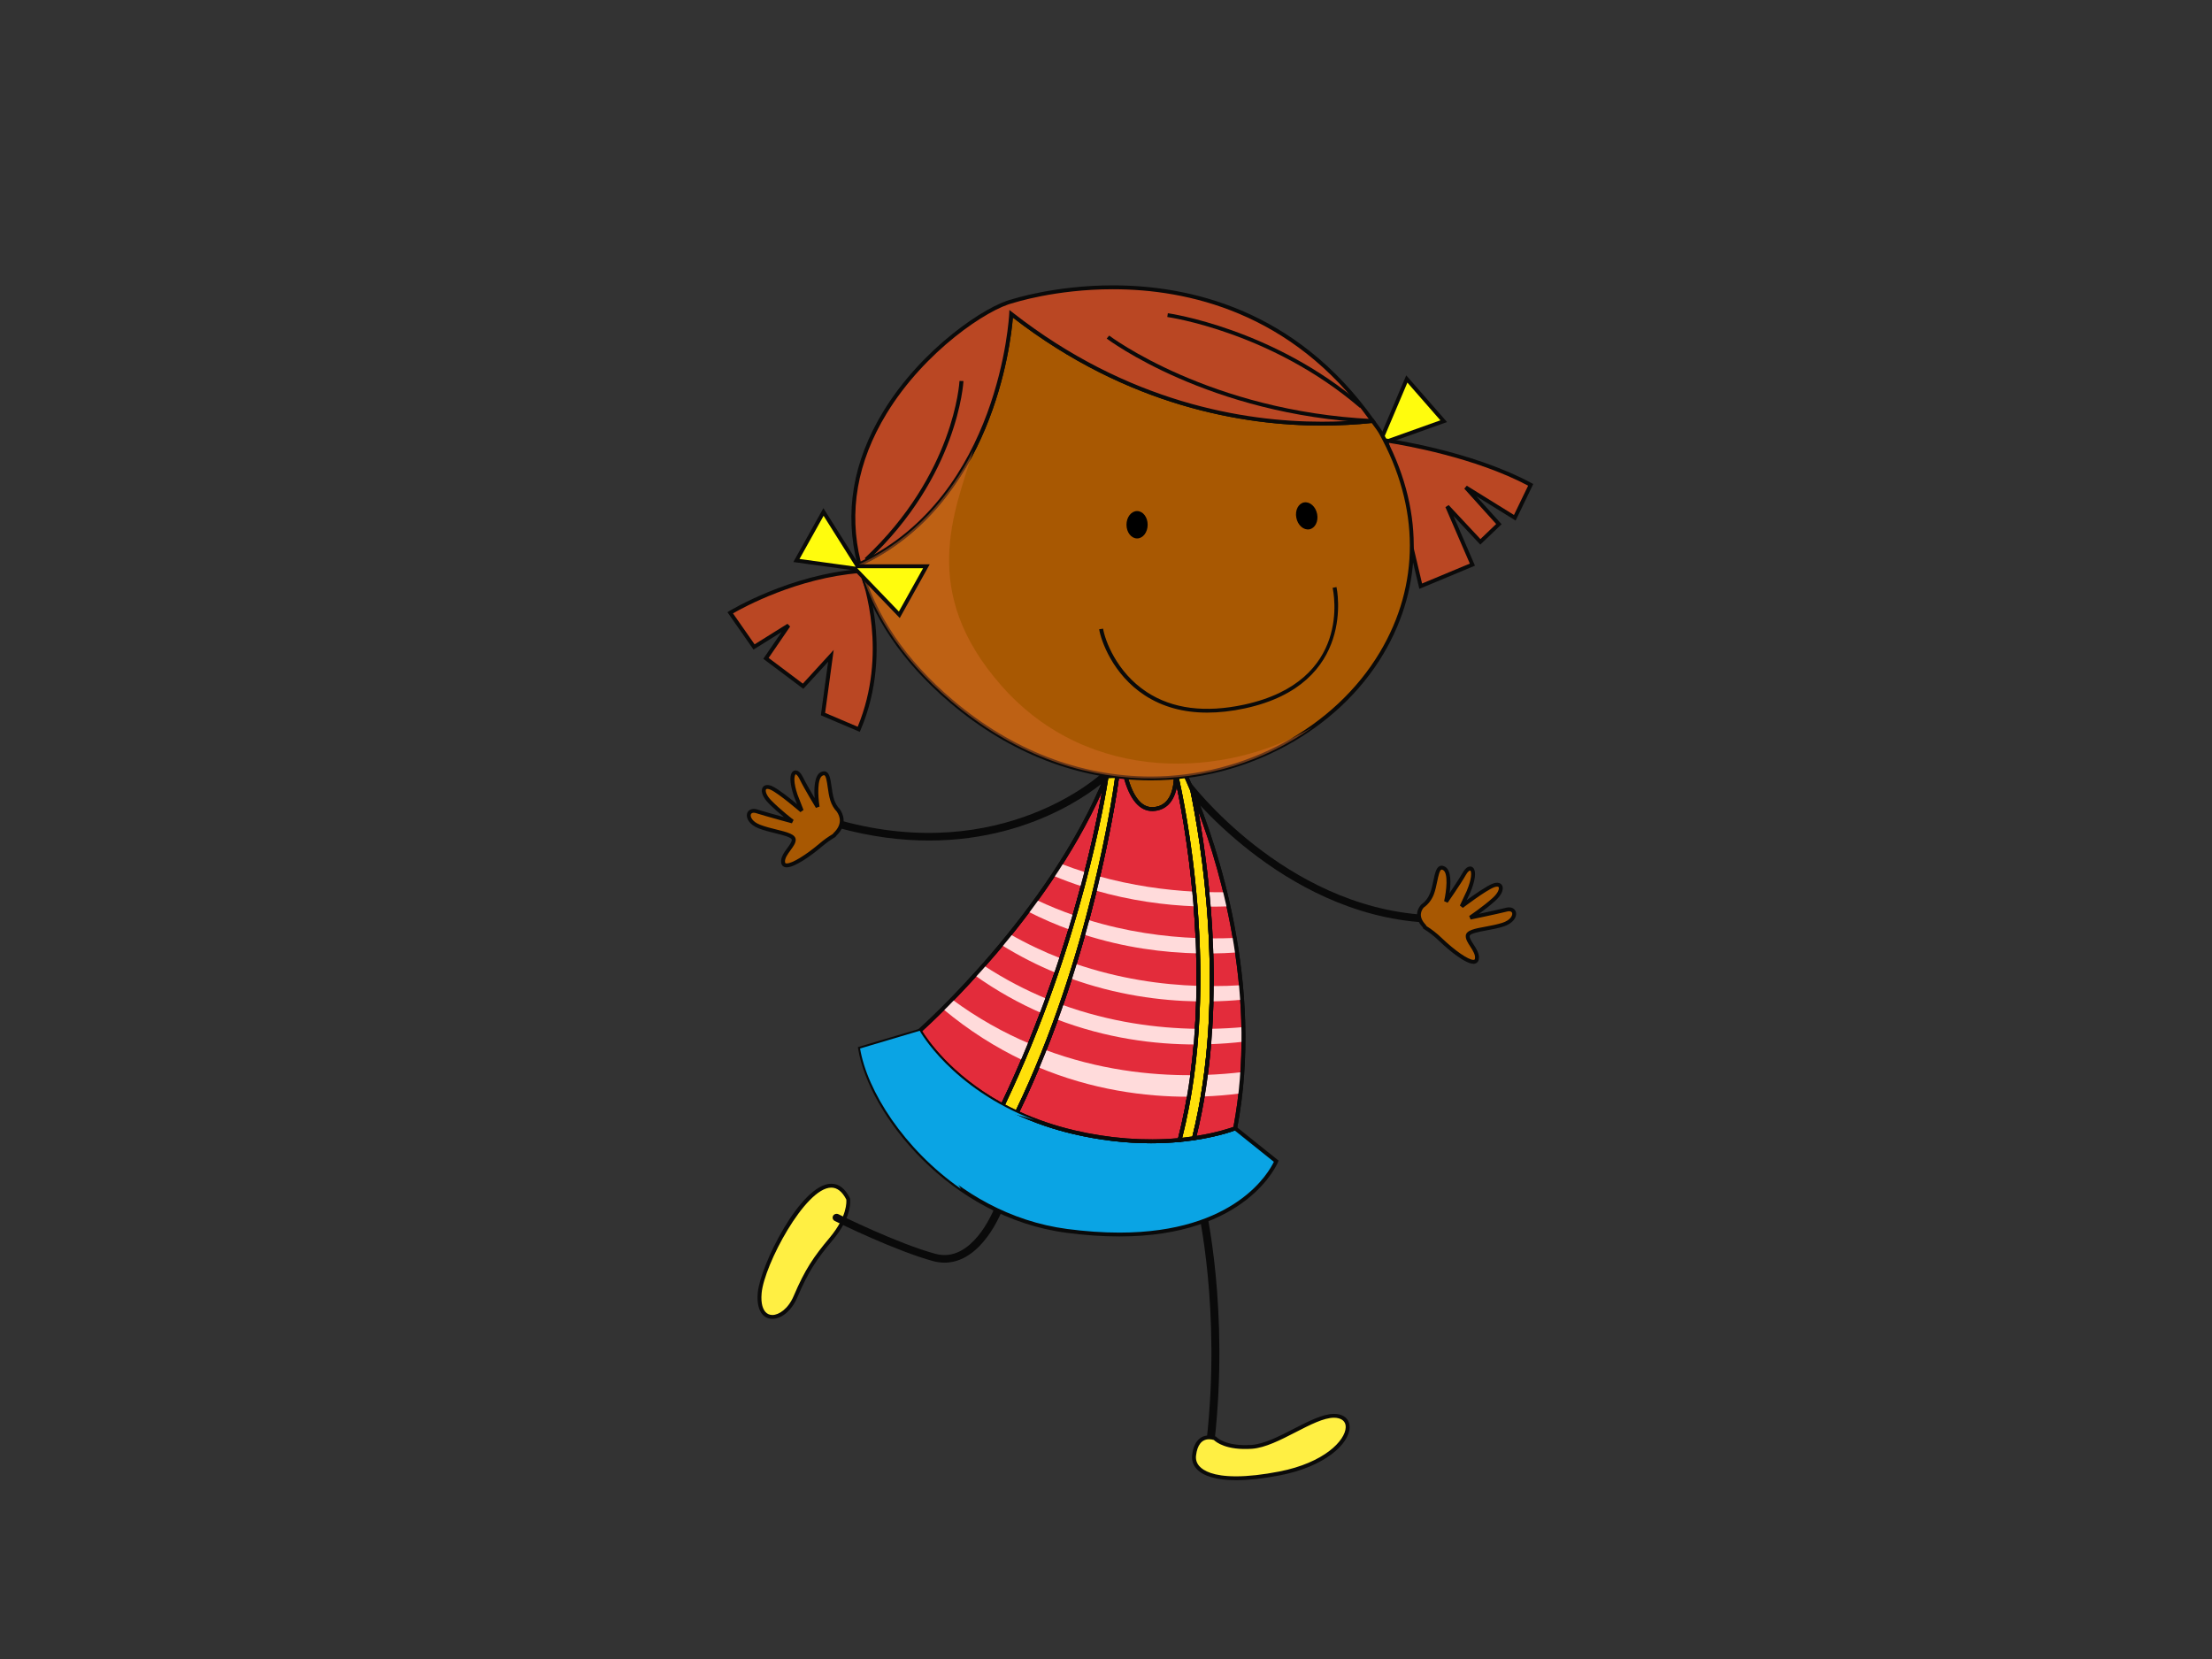 <?xml version="1.0" encoding="utf-8"?>
<!-- Generator: Adobe Illustrator 17.0.0, SVG Export Plug-In . SVG Version: 6.00 Build 0)  -->
<!DOCTYPE svg PUBLIC "-//W3C//DTD SVG 1.1//EN" "http://www.w3.org/Graphics/SVG/1.1/DTD/svg11.dtd">
<svg version="1.1" id="Layer_1" xmlns="http://www.w3.org/2000/svg" xmlns:xlink="http://www.w3.org/1999/xlink" x="0px" y="0px"
	 width="800px" height="600px" viewBox="0 0 800 600" enable-background="new 0 0 800 600" xml:space="preserve">
<rect x="0" y="0" width="800" height="600" fill="#333333" stroke="none"/>
<g>
	<g>
		<path fill="#FFEF43" d="M306.747,433.6c0,0,1.079,5.833-6.11,14.432c-6.038,7.207-8.985,11.678-12.938,20.952
			c-3.959,9.28-14.028,10.648-12.944-1.374C275.828,455.582,297.401,415.047,306.747,433.6z"/>
		<path fill="#0A0A0A" d="M279.342,476.98c-1.38,0-2.591-0.518-3.514-1.512c-1.482-1.615-2.097-4.351-1.772-7.918
			c0.88-9.87,15.517-39.439,26.598-39.439c2.735,0,4.996,1.741,6.725,5.182l0.06,0.181c0.042,0.253,1.061,6.267-6.261,15.005
			c-5.712,6.821-8.755,11.22-12.835,20.783C286.374,473.877,282.758,476.98,279.342,476.98z M300.655,429.515
			c-9.425,0-24.278,27.936-25.2,38.156c-0.362,4.002,0.566,5.924,1.416,6.852c0.651,0.705,1.488,1.06,2.471,1.06
			c2.302,0,5.694-2.145,7.707-6.875c4.14-9.72,7.237-14.191,13.046-21.121c6.387-7.629,6.062-13.022,5.977-13.775
			C304.608,430.967,302.782,429.515,300.655,429.515z"/>
	</g>
	<g>
		<path fill="#0A0A0A" d="M515.392,333.626l0.168-2.748c-51.262-3.043-85.073-47.984-85.404-48.439l-2.356,1.578
			C428.137,284.473,463.148,330.528,515.392,333.626L515.392,333.626z"/>
	</g>
	<g>
		<path fill="#0A0A0A" d="M335.996,303.991c40.723,0.012,64.32-22.157,64.609-22.441c0.832-0.81,2.2-0.81,3.043-0.018l2.025-1.946
			c-1.964-1.88-5.158-1.856-7.104,0.036c-0.356,0.331-35.89,33.401-94.726,17.095l-0.808,2.634
			C314.99,302.671,326.012,303.991,335.996,303.991L335.996,303.991z"/>
	</g>
	<g>
		<path fill="#0A0A0A" d="M341.558,456.655c2.525,0,4.977-0.627,7.297-1.868c10.582-5.676,15.276-21.403,15.468-22.072
			c0.217-0.729-0.229-1.483-1.006-1.693c-0.76-0.211-1.549,0.223-1.766,0.958c-0.048,0.151-4.543,15.294-14.1,20.41
			c-2.887,1.548-6.032,1.916-9.148,1.072c-13.937-3.802-34.847-14.197-35.016-14.293c-0.687-0.374-1.572-0.139-1.97,0.518
			c-0.392,0.657-0.144,1.488,0.549,1.868c1.512,0.826,22.139,10.864,35.642,14.552C338.859,456.468,340.208,456.655,341.558,456.655
			L341.558,456.655z"/>
	</g>
	<g>
		<path fill="#0A0A0A" d="M434.248,525.566c2.591,0,4.73-1.85,5.007-4.314c5.297-47.809-3.091-84.319-3.447-85.85L433,436.005
			c0.355,1.525,8.635,37.589,3.393,84.958c-0.114,1.061-1.03,1.85-2.145,1.85V525.566L434.248,525.566z"/>
	</g>
	<g>
		<path fill="#A85802" d="M416.996,292.614c-5.586,0.265-8.521-6.261-10.015-12.127l18.301-0.582
			C425.341,284.081,424.486,292.283,416.996,292.614z"/>
		<path fill="#0A0A0A" d="M416.676,293.328c-4.664,0-8.255-4.372-10.382-12.663l-0.217-0.847l19.91-0.639v0.714
			c0.109,8.264-3.157,13.163-8.96,13.434H416.676z M407.891,281.159c1.422,5.107,4.061,10.78,8.785,10.78l0.283-0.012
			c6.399-0.296,7.563-6.903,7.623-11.31L407.891,281.159z"/>
	</g>
	<g>
		<path fill="#0AA4E4" d="M388.229,409.43c34.998,8.255,58.481-1.367,58.481-1.367l14.866,11.907c0,0-12.883,33.48-75.732,25.2
			c-41.705-5.502-70.942-42.603-74.781-65.971l21.573-6.411C332.634,372.788,347.439,399.813,388.229,409.43z"/>
		<path fill="#0A0A0A" d="M404.83,447.183c-5.996,0-12.419-0.446-19.084-1.32c-42.428-5.592-71.496-42.898-75.383-66.537
			l-0.096-0.621l22.712-6.749l0.277,0.5c0.139,0.259,15.155,26.869,55.142,36.3c9.352,2.199,18.74,3.332,27.906,3.332
			c18.529,0,30.021-4.628,30.135-4.676l0.391-0.157l15.583,12.491l-0.186,0.476c-0.097,0.265-10.913,26.959-57.39,26.959
			C404.836,447.183,404.836,447.183,404.83,447.183z M311.869,379.699c4.194,23.253,32.672,59.318,74.063,64.772
			c6.604,0.874,12.962,1.319,18.897,1.319c0.006,0,0.006,0,0.006,0c42.139,0,54.227-22.12,55.872-25.604l-14.131-11.323
			c-2.193,0.808-13.371,4.61-30.273,4.61l0,0c-9.274,0-18.777-1.133-28.231-3.356c-37.602-8.858-53.479-32.756-55.769-36.499
			L311.869,379.699z"/>
	</g>
	<g>
		<g>
			<path fill="#E32C3B" d="M404.028,280.58l2.952-0.093c1.495,5.866,4.429,12.392,10.015,12.127
				c7.49-0.331,8.346-8.533,8.286-12.709c0,0,17.511,70.4,1.356,132.382c-9.918,0.94-23.049,0.771-38.409-2.856
				c-7.719-1.814-14.51-4.272-20.452-7.026c28.442-58.614,36.269-121.695,36.269-121.695L404.028,280.58z"/>
			<path fill="#0A0A0A" d="M416.291,413.474c-9.267,0-18.771-1.133-28.219-3.356c-7.243-1.706-14.167-4.098-20.59-7.087
				l-0.645-0.301l0.313-0.632c27.544-56.776,35.823-118.534,36.185-121.37l-0.109-0.687l0.777-0.147l3.525-0.123l0.133,0.545
				c1.368,5.3,4.031,11.624,9.014,11.624l0.283-0.012c6.761-0.307,7.671-7.662,7.623-12.022l1.392-0.172
				c0.169,0.711,17.366,71.289,1.338,132.74l-0.133,0.47l-0.483,0.054C423.293,413.306,419.798,413.474,416.291,413.474z
				 M368.723,402.061c6.159,2.808,12.769,5.055,19.674,6.695c12.709,2.995,25.568,3.971,37.674,2.88
				c13.402-51.991,3.007-110.457-0.452-126.992c-1.006,5.372-4.007,8.472-8.592,8.683h-0.35c-4.561,0-8.099-4.188-10.238-12.121
				l-1.747,0.06C403.89,287.163,395.357,346.84,368.723,402.061z"/>
		</g>
		<g>
			<path fill="#FFE00A" d="M425.282,279.905l3.217-0.111c0,0,1.073,2.223,2.742,6.257c3.604,17.24,13.51,74.088,0.572,125.597
				c-1.62,0.241-3.32,0.476-5.176,0.639C442.792,350.305,425.282,279.905,425.282,279.905z"/>
			<path fill="#0A0A0A" d="M425.691,413.088l0.259-0.964c15.932-61.12-1.175-131.36-1.344-132.059l-0.217-0.834l4.543-0.148
				l0.205,0.404c0.006,0.018,1.103,2.29,2.753,6.312c3.471,16.529,13.649,74.136,0.609,126.024l-0.109,0.452l-0.47,0.072
				c-1.952,0.277-3.604,0.494-5.225,0.651L425.691,413.088z M426.167,280.574c1.88,8.135,16.059,73.341,1.392,130.917
				c1.157-0.126,2.35-0.277,3.694-0.476c12.781-51.467,2.7-108.511-0.699-124.822c-1.211-2.887-2.115-4.869-2.495-5.674
				L426.167,280.574z"/>
		</g>
		<g>
			<path fill="#E32C3B" d="M431.241,286.052c7.237,17.505,25.598,69.153,15.468,122.012c0,0-5.436,2.193-14.896,3.585
				C444.751,360.14,434.845,303.292,431.241,286.052z"/>
			<path fill="#0A0A0A" d="M430.879,412.504l0.253-1.019c12.962-51.599,2.838-108.938-0.579-125.292l1.338-0.395
				c8.009,19.34,25.55,70.026,15.517,122.397l-0.067,0.374l-0.367,0.139c-0.229,0.09-5.623,2.247-15.053,3.639L430.879,412.504z
				 M433.392,293.449c4.037,22.352,10.491,71.921-0.632,117.35c7.315-1.157,12.039-2.772,13.329-3.247
				C454.856,361.194,441.913,316.181,433.392,293.449z"/>
		</g>
		<g>
			<path fill="#E32C3B" d="M332.634,372.788c0,0,46.971-41.235,67.586-92.078c0,0-8.002,57.224-37.619,119.079
				C341.034,388.123,332.634,372.788,332.634,372.788z"/>
			<path fill="#0A0A0A" d="M362.92,400.754l-0.651-0.349c-21.506-11.636-30.165-27.123-30.249-27.291l-0.265-0.482l0.41-0.368
				c0.47-0.416,47.092-41.711,67.399-91.819l1.356,0.355c-0.085,0.579-8.352,58.05-37.679,119.297L362.92,400.754z M333.526,372.932
				c1.603,2.627,10.202,15.643,28.762,25.887c23.603-49.52,33.407-96.431,36.275-112.424
				C378.256,331.776,338.142,368.762,333.526,372.932z"/>
		</g>
		<g>
			<path fill="#FFE00A" d="M404.028,280.58l0.018,0.13c0,0-7.827,63.081-36.269,121.695c-1.796-0.856-3.525-1.723-5.176-2.616
				c29.618-61.855,37.619-119.079,37.619-119.079L404.028,280.58z"/>
			<path fill="#0A0A0A" d="M368.114,403.333l-0.632-0.302c-1.772-0.826-3.519-1.705-5.213-2.627l-0.591-0.313l0.289-0.603
				c29.231-61.054,37.475-118.305,37.547-118.884l0.084-0.576l5.032-0.159l0.12,0.93c-0.072,0.627-8.171,63.847-36.33,121.894
				L368.114,403.333z M363.523,399.488c1.289,0.693,2.603,1.356,3.929,1.976c26.236-54.401,34.853-113.147,35.812-120.149
				l-2.429,0.076C399.877,287.591,391.042,341.791,363.523,399.488z"/>
		</g>
	</g>
	<g>
		<path fill="#FFEF43" d="M439.406,520.173c0,0,3.23,3.778,13.299,3.098c10.069-0.693,24.085-13.064,31.641-10.998
			c7.538,2.067,1.428,16.155-21.573,20.615c-23.013,4.471-31.641-0.344-30.918-6.526
			C432.573,520.173,436.17,519.155,439.406,520.173z"/>
		<path fill="#0A0A0A" d="M447.071,535.34c-6.966,0-11.925-1.44-14.341-4.127c-1.248-1.392-1.79-3.098-1.579-4.935
			c0.723-6.219,4.164-7.153,6.146-7.153c0.741,0,1.525,0.133,2.32,0.386l0.193,0.06l0.133,0.162
			c0.024,0.024,3.218,3.483,12.715,2.838c4.532-0.313,9.997-3.122,15.276-5.839c5.405-2.766,10.503-5.387,14.558-5.387
			c0.729,0,1.416,0.078,2.037,0.254c2.362,0.645,3.664,2.368,3.58,4.718c-0.235,6.044-9.142,14.149-25.2,17.258
			C456.893,534.738,451.572,535.34,447.071,535.34z M437.297,520.529c-2.651,0-4.29,2.043-4.736,5.911
			c-0.169,1.453,0.241,2.748,1.217,3.832c1.501,1.669,5.02,3.664,13.293,3.664c4.405,0,9.647-0.585,15.565-1.736
			c16.294-3.164,23.88-11.22,24.055-15.932c0.072-1.693-0.808-2.844-2.537-3.314c-0.5-0.145-1.067-0.217-1.664-0.217
			c-3.718,0-8.659,2.549-13.901,5.242c-5.417,2.79-11.015,5.658-15.836,5.99c-9.243,0.621-12.956-2.41-13.727-3.175
			C438.43,520.613,437.845,520.529,437.297,520.529z"/>
	</g>
	<g>
		<g>
			<path fill="#FFDBDB" d="M431.211,388.859c-0.355,2.597-0.777,5.2-1.229,7.791c-15.733,0.03-34.944-2.429-54.745-10.78
				c0.88-2.085,1.723-4.17,2.549-6.255C397.171,386.882,415.869,388.955,431.211,388.859z"/>
		</g>
		<g>
			<path fill="#FFDBDB" d="M393.266,332.619c14.178,4.387,27.809,6.219,39.879,6.652c0.078,1.826,0.151,3.664,0.199,5.538
				c-12.51-0.253-26.725-2.067-41.536-6.852C392.314,336.151,392.796,334.379,393.266,332.619z"/>
		</g>
		<g>
			<path fill="#FFDBDB" d="M395.99,322.008c0.434-1.754,0.837-3.465,1.229-5.134c12.245,3.405,24.061,5.038,34.757,5.598
				c0.169,1.741,0.325,3.513,0.464,5.326C421.28,327.389,408.885,325.738,395.99,322.008z"/>
		</g>
		<g>
			<path fill="#FFDBDB" d="M388.711,348.497c15.993,5.514,31.413,7.647,44.742,8.063c-0.024,1.856-0.054,3.724-0.109,5.616
				c-13.745-0.21-29.726-2.344-46.315-8.358C387.602,352.022,388.162,350.245,388.711,348.497z"/>
		</g>
		<g>
			<path fill="#FFDBDB" d="M432.874,372.089c-0.12,1.88-0.265,3.76-0.434,5.658c-14.745,0.012-32.256-2.163-50.46-9.172
				c0.639-1.772,1.271-3.537,1.874-5.284C401.515,369.732,418.538,371.884,432.874,372.089z"/>
		</g>
		<g>
			<path fill="#FFDBDB" d="M437.164,327.895c-0.144-1.784-0.295-3.538-0.458-5.255c2.176,0.06,4.29,0.072,6.357,0.048
				c0.397,1.664,0.783,3.368,1.169,5.11C441.955,327.871,439.599,327.919,437.164,327.895z"/>
		</g>
		<g>
			<path fill="#FFDBDB" d="M438.255,356.632c3.718,0.012,7.213-0.102,10.497-0.313c0.168,1.741,0.301,3.489,0.428,5.255
				c-3.434,0.307-7.11,0.524-11.015,0.591C438.213,360.302,438.237,358.471,438.255,356.632z"/>
		</g>
		<g>
			<path fill="#FFDBDB" d="M437.906,339.374c2.977,0.019,5.838-0.036,8.574-0.151c0.283,1.723,0.566,3.477,0.837,5.249
				c-2.922,0.205-5.995,0.325-9.195,0.362C438.062,342.984,437.99,341.176,437.906,339.374z"/>
		</g>
		<g>
			<path fill="#FFDBDB" d="M436.122,388.756c4.833-0.181,9.25-0.555,13.16-1.025c-0.169,2.568-0.41,5.14-0.693,7.732
				c-4.055,0.512-8.617,0.922-13.624,1.109C435.393,393.962,435.772,391.359,436.122,388.756z"/>
		</g>
		<g>
			<path fill="#FFDBDB" d="M437.73,372.089c4.279-0.067,8.262-0.296,11.907-0.627c0.036,1.754,0.048,3.513,0.036,5.291
				c-3.773,0.434-7.906,0.753-12.347,0.91C437.477,375.8,437.61,373.932,437.73,372.089z"/>
		</g>
		<g>
			<path fill="#FFDBDB" d="M372.483,377.506c-0.826,1.989-1.657,3.983-2.519,5.996c-9.689-4.598-19.451-10.684-28.966-18.638
				c1.036-1.043,2.163-2.176,3.35-3.399C353.628,368.317,363.089,373.547,372.483,377.506z"/>
		</g>
		<g>
			<path fill="#FFDBDB" d="M382.064,351.914c-6.61-2.688-13.281-6.068-19.921-10.172c1.043-1.253,2.091-2.549,3.146-3.874
				c6.188,3.537,12.377,6.441,18.529,8.816C383.251,348.413,382.66,350.161,382.064,351.914z"/>
		</g>
		<g>
			<path fill="#FFDBDB" d="M387.102,336.319c-5.098-1.856-10.232-4.055-15.397-6.689c1.025-1.356,2.049-2.754,3.073-4.17
				c4.64,2.187,9.28,4.068,13.871,5.658C388.156,332.824,387.638,334.56,387.102,336.319z"/>
		</g>
		<g>
			<path fill="#FFDBDB" d="M376.834,366.472c-8.063-3.501-16.215-8.002-24.278-13.721c1.048-1.145,2.109-2.344,3.212-3.562
				c7.617,4.989,15.336,8.985,22.989,12.124C378.123,363.014,377.485,364.737,376.834,366.472z"/>
		</g>
		<g>
			<path fill="#FFDBDB" d="M391.561,320.664c-3.537-1.157-7.11-2.458-10.702-3.971c0.952-1.416,1.88-2.856,2.814-4.321
				c3.085,1.187,6.164,2.272,9.219,3.218C392.471,317.235,392.031,318.928,391.561,320.664z"/>
		</g>
	</g>
	<g>
		<g>
			<path fill="#0A0A0A" d="M416.291,413.474c-9.267,0-18.771-1.133-28.219-3.356c-7.243-1.706-14.167-4.098-20.59-7.087
				l-0.645-0.301l0.313-0.632c27.544-56.776,35.823-118.534,36.185-121.37l-0.109-0.687l0.777-0.147l3.525-0.123l0.133,0.545
				c1.368,5.3,4.031,11.624,9.014,11.624l0.283-0.012c6.761-0.307,7.671-7.662,7.623-12.022l1.392-0.172
				c0.169,0.711,17.366,71.289,1.338,132.74l-0.133,0.47l-0.483,0.054C423.293,413.306,419.798,413.474,416.291,413.474z
				 M368.723,402.061c6.159,2.808,12.769,5.055,19.674,6.695c12.709,2.995,25.568,3.971,37.674,2.88
				c13.402-51.991,3.007-110.457-0.452-126.992c-1.006,5.372-4.007,8.472-8.592,8.683h-0.35c-4.561,0-8.099-4.188-10.238-12.121
				l-1.747,0.06C403.89,287.163,395.357,346.84,368.723,402.061z"/>
		</g>
		<g>
			<path fill="#0A0A0A" d="M425.691,413.088l0.259-0.964c15.932-61.12-1.175-131.36-1.344-132.059l-0.217-0.834l4.543-0.148
				l0.205,0.404c0.006,0.018,1.103,2.29,2.753,6.312c3.471,16.529,13.649,74.136,0.609,126.024l-0.109,0.452l-0.47,0.072
				c-1.952,0.277-3.604,0.494-5.225,0.651L425.691,413.088z M426.167,280.574c1.88,8.135,16.059,73.341,1.392,130.917
				c1.157-0.126,2.35-0.277,3.694-0.476c12.781-51.467,2.7-108.511-0.699-124.822c-1.211-2.887-2.115-4.869-2.495-5.674
				L426.167,280.574z"/>
		</g>
		<g>
			<path fill="#0A0A0A" d="M430.879,412.504l0.253-1.019c12.962-51.599,2.838-108.938-0.579-125.292l1.338-0.395
				c8.009,19.34,25.55,70.026,15.517,122.397l-0.067,0.374l-0.367,0.139c-0.229,0.09-5.623,2.247-15.053,3.639L430.879,412.504z
				 M433.392,293.449c4.037,22.352,10.491,71.921-0.632,117.35c7.315-1.157,12.039-2.772,13.329-3.247
				C454.856,361.194,441.913,316.181,433.392,293.449z"/>
		</g>
		<g>
			<path fill="#0A0A0A" d="M362.92,400.754l-0.651-0.349c-21.506-11.636-30.165-27.123-30.249-27.291l-0.265-0.482l0.41-0.368
				c0.47-0.416,47.092-41.711,67.399-91.819l1.356,0.355c-0.085,0.579-8.352,58.05-37.679,119.297L362.92,400.754z M333.526,372.932
				c1.603,2.627,10.202,15.643,28.762,25.887c23.603-49.52,33.407-96.431,36.275-112.424
				C378.256,331.776,338.142,368.762,333.526,372.932z"/>
		</g>
		<g>
			<path fill="#0A0A0A" d="M368.114,403.333l-0.632-0.302c-1.772-0.826-3.519-1.705-5.213-2.627l-0.591-0.313l0.289-0.603
				c29.231-61.054,37.475-118.305,37.547-118.884l0.084-0.576l5.032-0.159l0.12,0.93c-0.072,0.627-8.171,63.847-36.33,121.894
				L368.114,403.333z M363.523,399.488c1.289,0.693,2.603,1.356,3.929,1.976c26.236-54.401,34.853-113.147,35.812-120.149
				l-2.429,0.076C399.877,287.591,391.042,341.791,363.523,399.488z"/>
		</g>
	</g>
	<g>
		<path fill="#0AA4E4" d="M311.061,379.199l21.573-6.411c0,0,11.335,20.693,41.506,32.31c-9.406-3.115-23.706-6.201-29.274,1.356
			c-4.356,5.887-2.856,14.751,2.658,23.495C326.928,415.601,313.574,394.463,311.061,379.199z"/>
	</g>
	<g>
		<path fill="#A85802" d="M273.647,293.424c3.597,1.142,12.938,3.661,12.938,3.661s-4.785-3.661-8.135-7.098
			c-3.357-3.431-2.646-6.423,0.476-5.034c3.109,1.374,11.021,8.246,11.021,8.246l-2.151-5.495c-2.874-8.472,0-10.316,1.916-6.423
			c1.917,3.898,5.99,10.536,5.99,10.536s-1.675-10.301,1.44-11.898c3.109-1.615,2.386,4.799,3.826,9.388
			c0.53,1.675,1.392,2.916,2.26,3.835c1.103,1.609,2.537,4.999-1.265,8.647c-0.133,0.123-0.199,0.256-0.307,0.392
			c-1.434,0.847-3.031,1.922-4.754,3.383c-6.243,5.273-13.184,9.388-13.667,6.412c-0.476-2.98,3.839-5.951,3.839-8.246
			c0-2.296-7.195-2.751-12.461-4.803C269.339,296.856,270.056,292.283,273.647,293.424z"/>
		<path fill="#0A0A0A" d="M284.524,313.68c-1.096,0-1.813-0.585-1.988-1.603c-0.307-1.941,1.03-3.757,2.223-5.378
			c0.789-1.076,1.603-2.184,1.603-2.97c0-0.91-3.23-1.709-5.821-2.347c-1.976-0.485-4.224-1.03-6.182-1.805
			c-3.327-1.301-4.508-3.585-4.206-5.164c0.283-1.498,1.862-2.253,3.706-1.657c2.2,0.705,6.617,1.923,9.659,2.769
			c-1.669-1.374-3.82-3.254-5.58-5.047c-1.952-1.994-2.814-4.089-2.229-5.447c0.482-1.13,1.85-1.455,3.507-0.717
			c2.169,0.958,6.465,4.384,9.057,6.544l-1.139-2.91c-1.404-4.137-1.651-7.282-0.681-8.626c0.326-0.449,0.777-0.681,1.283-0.681
			c0.928,0,1.862,0.823,2.609,2.332c1.103,2.236,2.941,5.429,4.284,7.701c-0.241-3.353-0.151-8.186,2.181-9.388
			c0.434-0.214,0.832-0.325,1.211-0.325c1.947,0,2.296,2.555,2.724,5.502c0.211,1.498,0.446,3.188,0.898,4.628
			c0.428,1.365,1.133,2.567,2.097,3.573c1.09,1.585,3.007,5.514-1.296,9.63c-0.133,0.189-0.181,0.256-0.241,0.331l-0.193,0.165
			c-1.633,0.952-3.146,2.04-4.658,3.302C293.02,309.757,287.374,313.68,284.524,313.68z M272.592,293.939
			c-0.591,0-0.97,0.272-1.066,0.739c-0.157,0.858,0.602,2.516,3.344,3.597c1.892,0.738,4.079,1.266,6.014,1.751
			c3.85,0.94,6.894,1.705,6.894,3.703c0,1.238-0.928,2.479-1.886,3.793c-1.066,1.474-2.181,2.977-1.965,4.345
			c0.049,0.235,0.109,0.41,0.597,0.41c1.976,0,6.876-2.974,11.919-7.246c1.53-1.29,3.067-2.395,4.718-3.372
			c0.109-0.154,0.187-0.277,0.307-0.386c3.236-3.082,2.423-5.921,1.181-7.737c-1.042-1.069-1.856-2.455-2.35-4.028
			c-0.488-1.549-0.736-3.302-0.958-4.851c-0.265-1.916-0.608-4.296-1.32-4.296c-0.108,0-0.277,0.024-0.56,0.178
			c-1.928,0.994-1.675,7.379-1.061,11.175l-1.307,0.473c-0.042-0.064-4.116-6.713-6.014-10.6c-0.632-1.272-1.199-1.558-1.344-1.558
			c-0.542,0.675-0.826,2.866,0.723,7.439l2.145,5.471l-1.115,0.781c-0.085-0.066-7.87-6.815-10.853-8.129
			c-0.421-0.189-0.802-0.283-1.09-0.283c-0.422,0-0.507,0.184-0.542,0.271c-0.223,0.539,0.096,2.025,1.946,3.916
			c3.284,3.365,8.027,7.005,8.075,7.036l-0.621,1.229c-0.09-0.018-9.4-2.537-12.967-3.673
			C273.123,293.99,272.846,293.939,272.592,293.939z"/>
	</g>
	<g>
		<g>
			<polygon fill="#FFFC0D" points="499.454,159.069 475.777,162.642 489.119,177.909 499.875,160.274 522.134,152.324 
				508.793,137.06 			"/>
			<path fill="#0A0A0A" d="M489.222,179.099L474.41,162.14l24.549-3.709l9.623-22.678l14.757,16.884l-22.995,8.214L489.222,179.099z
				 M477.145,163.149l11.865,13.567l10.34-16.921L477.145,163.149z M509.004,138.367l-8.955,21.109l20.88-7.466L509.004,138.367z"/>
		</g>
		<g>
			<path fill="#BA4723" d="M311.543,206.501c0,0,11.497,27.942-0.952,57.261l-12.949-5.495l2.88-21.084l-10.069,10.991
				l-13.426-10.063l8.147-11.919l-12.461,7.785l-8.623-12.359C264.09,221.617,285.656,208.337,311.543,206.501z"/>
			<path fill="#0A0A0A" d="M310.953,264.684l-14.082-5.987l2.639-19.364l-8.972,9.792l-14.474-10.861l6.641-9.696l-10.184,6.361
				l-9.43-13.519l0.621-0.386c0.229-0.135,22.024-13.398,47.778-15.215l0.513-0.045l0.192,0.473
				c0.109,0.283,11.473,28.553-0.958,57.797L310.953,264.684z M298.419,257.827l11.781,5.017
				c10.919-26.432,2.26-51.858,0.874-55.609c-22.742,1.754-42.253,12.45-45.977,14.601l7.816,11.199l11.889-7.43l0.964,0.982
				l-7.774,11.359l12.365,9.295l11.16-12.181L298.419,257.827z"/>
		</g>
		<g>
			<path fill="#BA4723" d="M501.358,159.317c0,0,30.195,4.118,52.238,16.031l-5.755,11.916l-17.728-11.003l11.986,13.293
				l-6.701,6.411l-11.992-12.832l9.111,21.073l-18.698,7.791L501.358,159.317z"/>
			<path fill="#0A0A0A" d="M513.325,212.967l-12.895-54.486l1.018,0.142c0.307,0.042,30.587,4.278,52.485,16.11l0.596,0.313
				l-6.381,13.226l-14.203-8.806l9.129,10.126l-7.713,7.372l-9.696-10.389l7.774,18.002L513.325,212.967z M502.28,160.163
				l12.027,50.87l17.276-7.201l-8.828-20.416l1.169-0.756l11.491,12.305l5.694-5.447l-11.527-12.79l0.904-1.06l17.065,10.578
				l5.122-10.597C533.318,165.382,507.679,161.004,502.28,160.163z"/>
		</g>
		<g>
			<g>
				<path fill="#A85802" d="M365.704,113.511c50.406,39.493,101.403,41.852,130.724,38.743c1.006,1.425,2.145,2.745,3.013,4.324
					c47.93,86.58-69.508,169.95-155.303,97.103c-19.651-16.682-29.262-33.986-33.329-49.617
					C362.848,179.922,365.704,113.511,365.704,113.511z"/>
				<path fill="#0A0A0A" d="M416.26,282.225c-25.893,0-50.996-9.689-72.581-28.011c-17.499-14.857-28.785-31.675-33.552-49.973
					l-0.151-0.57l0.531-0.234c51.057-23.688,54.467-89.306,54.491-89.963l0.06-1.374l1.079,0.847
					c41.729,32.702,83.91,39.566,111.924,39.566c6.14,0,12.293-0.319,18.294-0.952l0.422-0.042l0.235,0.331
					c0.301,0.437,0.62,0.859,0.94,1.277c0.729,0.971,1.477,1.976,2.103,3.101c14.926,26.977,15.01,55.51,0.211,80.354
					C483.756,264.311,450.77,282.225,416.26,282.225z M311.64,204.45c4.772,17.807,15.86,34.187,32.961,48.698
					c21.331,18.111,46.109,27.692,71.659,27.692c34.028,0,66.519-17.659,82.795-44.971c14.535-24.399,14.45-52.433-0.235-78.96
					c-0.578-1.042-1.301-2-2-2.935c-0.241-0.331-0.488-0.663-0.729-0.982c-5.917,0.615-11.973,0.922-18.029,0.922
					c-28.002,0-70.038-6.791-111.743-39.05C365.541,124.405,358.889,182.133,311.64,204.45z"/>
			</g>
			<g>
				<path fill="#BA4723" d="M366.186,108.931c0,0,80.56-26.782,130.242,43.323c-29.321,3.109-80.318,0.75-130.724-38.743
					c0,0-2.856,66.411-54.895,90.553C297.263,152.052,351.079,112.445,366.186,108.931z"/>
				<path fill="#0A0A0A" d="M310.338,205.058l-0.211-0.816c-4.857-18.635-1.717-37.27,9.31-55.395
					c14.053-23.079,37.439-38.478,46.58-40.602c0.096-0.03,15.408-5.041,36.45-5.041c27.393,0,66.043,8.442,94.546,48.647
					l0.693,0.97l-1.206,0.136c-6.05,0.639-12.25,0.958-18.439,0.958c-28.002,0-70.038-6.791-111.743-39.05
					c-0.777,9.578-7.484,67.691-55.209,89.839L310.338,205.058z M402.468,104.608c-20.801,0-35.908,4.938-36.053,4.986
					c-9.003,2.1-31.919,17.23-45.766,39.978c-10.666,17.517-13.811,35.513-9.364,53.497c50.316-23.983,53.69-88.938,53.714-89.595
					l0.06-1.374l1.079,0.847c41.729,32.702,83.91,39.566,111.924,39.566c5.73,0,11.473-0.277,17.101-0.834
					C467.077,112.8,429.307,104.608,402.468,104.608z"/>
			</g>
		</g>
		<g>
			<path fill="#0A0A0A" d="M436.592,257.727c4.29,0,8.84-0.504,13.63-1.533c40.687-8.744,33.215-43.534,33.142-43.884l-1.404,0.289
				c0.307,1.38,7.219,33.805-32.046,42.253c-14.07,3.022-25.868,1.506-35.088-4.508c-11.172-7.288-15.252-19.057-15.878-22.973
				l-1.428,0.202c0.657,4.082,4.899,16.351,16.499,23.901C420.406,255.639,427.975,257.727,436.592,257.727L436.592,257.727z"/>
		</g>
		<g>
			<path d="M407.409,189.783c0,2.732,1.717,4.947,3.838,4.947c2.121,0,3.821-2.215,3.821-4.947c0-2.739-1.699-4.951-3.821-4.951
				C409.126,184.833,407.409,187.044,407.409,189.783z"/>
		</g>
		<g>
			<path d="M468.83,187.228c0.506,2.703,2.609,4.567,4.7,4.212c2.079-0.368,3.351-2.841,2.832-5.526
				c-0.512-2.69-2.616-4.561-4.706-4.212C469.577,182.07,468.306,184.553,468.83,187.228z"/>
		</g>
	</g>
	<g>
		<path fill="#A85802" d="M514.488,327.678c1.175-0.837,2.549-2.242,3.393-4.429c1.735-4.495,1.434-10.937,4.441-9.147
			c3.007,1.796,0.663,11.974,0.663,11.974s4.496-6.382,6.665-10.166c2.17-3.772,4.923-1.772,1.495,6.514l-2.506,5.363
			c0,0,8.339-6.388,11.533-7.58c3.199-1.175,3.724,1.832,0.157,5.062c-3.579,3.23-8.593,6.598-8.593,6.598s9.485-1.958,13.154-2.892
			c3.67-0.922,4.08,3.694-1.325,5.435c-5.393,1.754-12.594,1.778-12.739,4.068c-0.156,2.284,3.953,5.508,3.278,8.454
			c-0.663,2.935-7.334-1.585-13.208-7.213c-2.043-1.959-3.941-3.338-5.562-4.314c-0.066-0.223-0.175-0.422-0.362-0.633
			C511.843,331.402,513.542,328.726,514.488,327.678z"/>
		<path fill="#0A0A0A" d="M532.897,348.564c-2.796,0-8.292-4.314-12.498-8.346c-1.73-1.645-3.549-3.079-5.436-4.224l-0.223-0.139
			l-0.072-0.241c-0.048-0.157-0.121-0.259-0.217-0.368c-3.621-3.905-1.301-7.129-0.506-8.033c1.554-1.133,2.621-2.525,3.278-4.218
			c0.549-1.422,0.904-3.097,1.206-4.567c0.596-2.868,1.108-5.333,2.97-5.333c0.398,0,0.826,0.139,1.283,0.41
			c2.26,1.332,2.031,6.146,1.573,9.491c1.488-2.193,3.537-5.26,4.785-7.435c0.807-1.404,1.754-2.182,2.657-2.182
			c0.513,0,0.971,0.254,1.296,0.711c0.916,1.392,0.494,4.519-1.199,8.599l-1.344,2.856c2.742-1.994,7.243-5.152,9.478-5.99
			c1.669-0.627,2.995-0.241,3.423,0.874c0.549,1.386-0.428,3.435-2.555,5.351c-1.868,1.699-4.146,3.441-5.887,4.712
			c3.097-0.663,7.568-1.621,9.797-2.194c1.856-0.464,3.357,0.32,3.598,1.808c0.253,1.609-1.054,3.857-4.52,4.965
			c-2.012,0.663-4.284,1.079-6.297,1.44c-2.627,0.494-5.905,1.103-5.959,2c-0.054,0.783,0.681,1.946,1.416,3.061
			c1.066,1.681,2.296,3.585,1.844,5.507C534.578,348.015,533.891,348.564,532.897,348.564z M515.91,334.933
			c1.886,1.169,3.736,2.609,5.465,4.279c4.887,4.664,9.623,7.936,11.521,7.936c0.368,0,0.464-0.115,0.524-0.379
			c0.307-1.344-0.705-2.923-1.675-4.441c-0.88-1.362-1.712-2.657-1.633-3.898c0.133-2,3.218-2.573,7.123-3.284
			c1.965-0.374,4.194-0.784,6.11-1.398c2.856-0.922,3.7-2.591,3.568-3.428c-0.109-0.657-0.742-0.76-1.121-0.76
			c-0.223,0-0.476,0.03-0.729,0.102c-3.634,0.922-13.094,2.874-13.185,2.893l-0.53-1.266c0.036-0.036,5.002-3.381,8.497-6.538
			c1.988-1.789,2.404-3.29,2.193-3.82c-0.024-0.078-0.109-0.278-0.597-0.278c-0.283,0-0.639,0.073-1.018,0.217
			c-3.067,1.139-11.274,7.406-11.359,7.466l-1.079-0.844l2.519-5.357c1.85-4.501,1.687-6.677,1.301-7.255
			c-0.265-0.102-0.844,0.157-1.549,1.374c-2.157,3.766-6.659,10.159-6.694,10.226l-1.272-0.573
			c0.862-3.736,1.531-10.093-0.331-11.214c-0.283-0.162-0.464-0.193-0.56-0.193c-0.711,0-1.199,2.326-1.597,4.212
			c-0.313,1.519-0.675,3.266-1.253,4.785c-0.765,1.952-1.989,3.549-3.652,4.742c-0.844,0.982-2.055,3.2,0.591,6.062
			C515.675,334.487,515.808,334.698,515.91,334.933z"/>
	</g>
	<g>
		<path fill="#0A0A0A" d="M313.725,202.874c32.889-30.768,34.703-64.717,34.727-65.061l-1.44-0.048
			c-0.012,0.331-1.82,33.763-34.293,64.127L313.725,202.874L313.725,202.874z"/>
	</g>
	<g>
		<path fill="#0A0A0A" d="M496.392,152.944l0.072-1.377c-58.915-2.799-94.955-29.937-95.317-30.201l-0.904,1.072
			C400.605,122.709,436.983,150.112,496.392,152.944L496.392,152.944z"/>
	</g>
	<g>
		<path fill="#0A0A0A" d="M491.77,147.455l0.965-1.021c-32.389-27.758-69.996-33.094-70.364-33.154l-0.205,1.362
			C422.539,114.704,459.725,119.989,491.77,147.455L491.77,147.455z"/>
	</g>
	<g opacity="0.46">
		<path fill="#D76B2A" d="M351.959,163.001c-6.707,22.054-19.927,50.936,10.395,85.184c31.642,35.749,81.162,33.248,112.297,14.848
			c-34.064,24.263-86.459,28.047-130.513-9.353c-19.651-16.682-29.262-33.986-33.329-49.617
			C331.085,194.658,343.872,178.828,351.959,163.001z"/>
	</g>
	<g>
		<polygon fill="#FFFC0D" points="310.188,204.781 297.829,185.164 288.037,202.715 309.175,205.619 325.252,222.337 
			335.05,204.802 		"/>
		<path fill="#0A0A0A" d="M325.409,223.516l-16.571-17.24l-21.91-3.016l10.864-19.475l12.799,20.304h25.658L325.409,223.516z
			 M310.019,205.495l15.076,15.677l8.756-15.677H310.019z M289.151,202.16l20.313,2.802l-11.6-18.421L289.151,202.16z"/>
	</g>
</g>
</svg>
